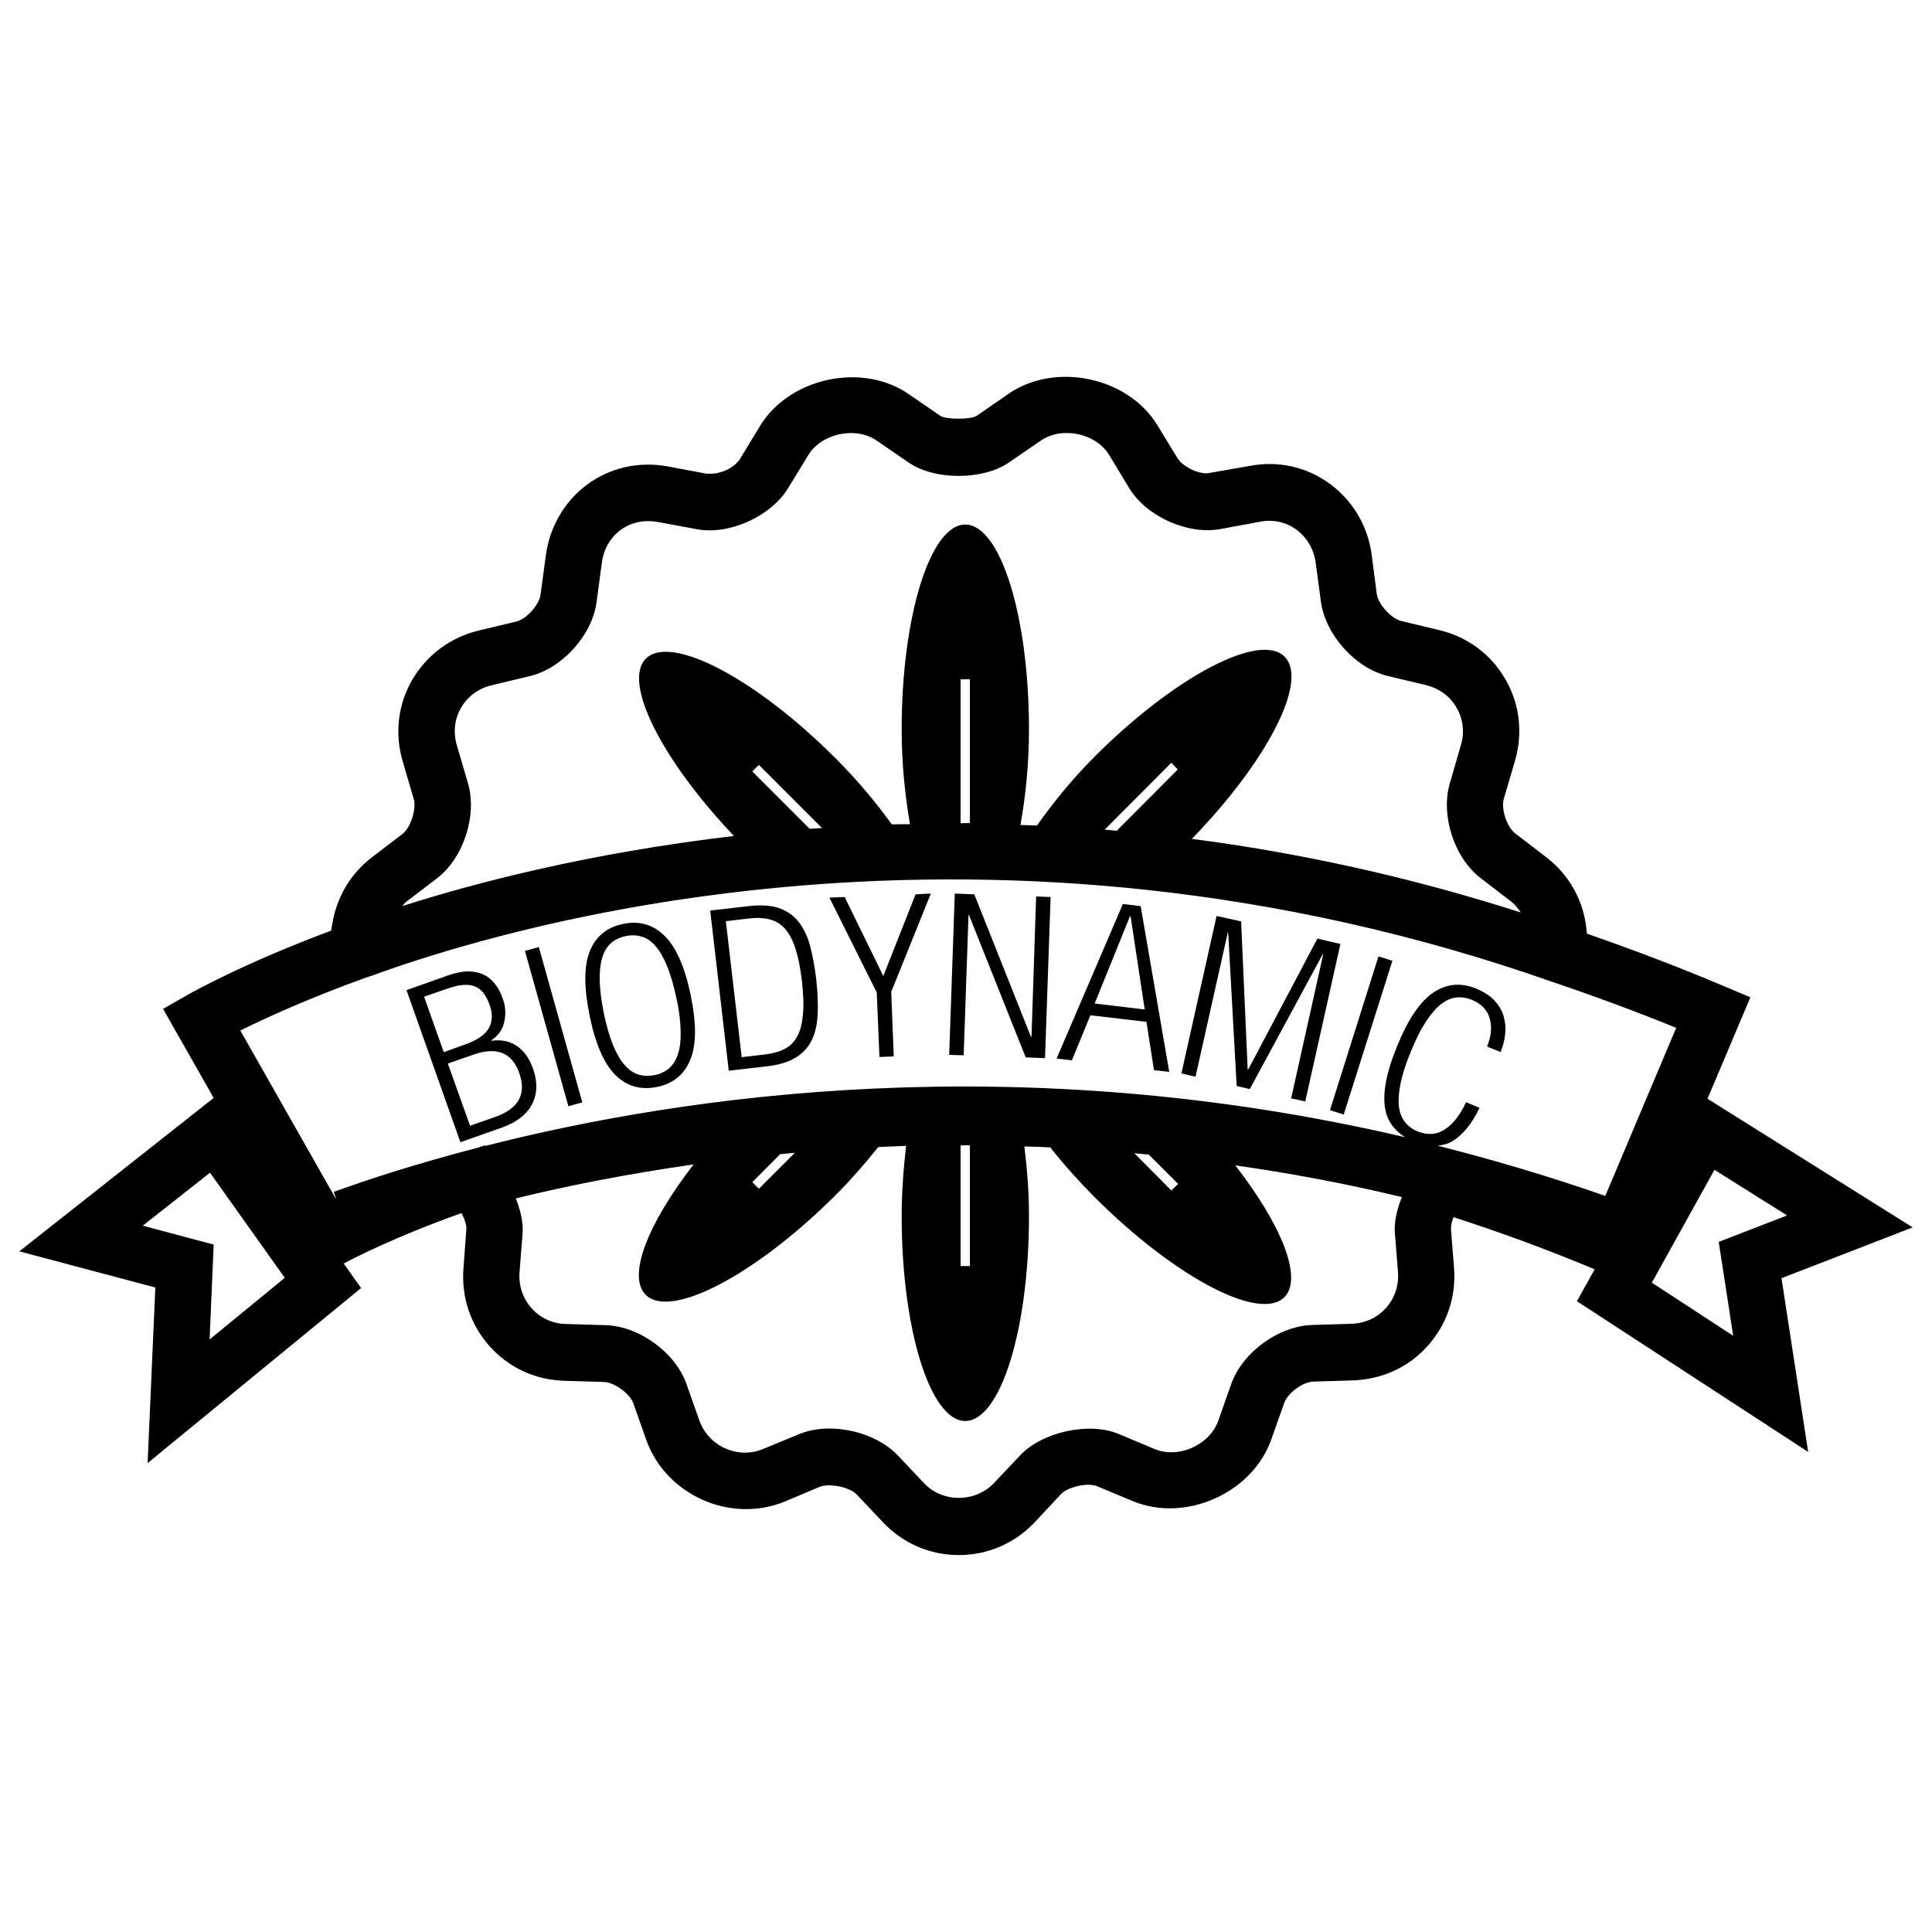 <?xml version="1.0" encoding="utf-8"?>
<!-- Svg Vector Icons : http://www.onlinewebfonts.com/icon -->
<!DOCTYPE svg PUBLIC "-//W3C//DTD SVG 1.1//EN" "http://www.w3.org/Graphics/SVG/1.1/DTD/svg11.dtd">
<svg version="1.1" xmlns="http://www.w3.org/2000/svg" xmlns:xlink="http://www.w3.org/1999/xlink" x="0px" y="0px" viewBox="0 0 1000 1000" enable-background="new 0 0 1000 1000" xml:space="preserve">
<g><g><path d="M481.8,462.5l-20.5,50.9l1.3,33.4l-7.4,0.3l-1.4-33.4l-24.5-49.1l7.9-0.3l20,40.9l16.7-42.3L481.8,462.5z M422.5,507c0.7,6.8,1,12.8,0.7,18c-0.2,5.3-1.3,9.8-3.1,13.5c-1.9,3.8-4.7,6.8-8.4,9c-3.7,2.2-8.5,3.7-14.5,4.4l-20,2.3l-9.6-82.9l20-2.3c6-0.7,11.1-0.4,15.2,0.9c4.1,1.3,7.5,3.6,10.2,6.8c2.6,3.2,4.8,7.4,6.2,12.5C420.6,494.4,421.7,500.3,422.5,507z M415.1,508c-0.8-6.8-1.9-12.4-3.3-16.8c-1.4-4.4-3.2-7.8-5.4-10.4c-2.3-2.5-4.8-4.1-7.9-4.9c-3.1-0.8-6.7-1-10.7-0.5l-12.1,1.4l8.2,70.4l12-1.4c4-0.5,7.5-1.4,10.3-2.9c2.8-1.5,5-3.6,6.5-6.6c1.6-2.9,2.5-6.7,2.9-11.3C416.1,520.4,415.8,514.7,415.1,508z M533.9,536.7l-0.3-0.1l-29.3-73.7l-10.1-0.4l-2.9,83.5l7.5,0.2l2.5-72.7h0.2l29.4,73.8l10,0.4l2.9-83.4l-7.5-0.3L533.9,536.7z M357.5,515.1c3,14.6,3,25.8-0.2,33.4c-3.1,7.7-8.9,12.4-17.2,14.1c-8.4,1.7-15.6-0.3-21.5-6.1c-5.9-5.8-10.4-16.1-13.4-30.7c-3-14.7-3-25.8,0.1-33.5c3.1-7.7,8.9-12.4,17.3-14.1c8.3-1.7,15.4,0.3,21.4,6.2C349.9,490.2,354.5,500.5,357.5,515.1z M352.3,533.7c-0.1-4.7-0.7-10.5-2.2-17.1c-1.4-6.6-3-12.1-4.8-16.5c-1.8-4.4-3.8-7.9-6-10.4c-2.1-2.5-4.6-4.2-7.2-4.9c-2.6-0.8-5.3-0.9-8.2-0.3c-2.9,0.6-5.4,1.8-7.5,3.5c-2,1.8-3.6,4.2-4.6,7.4c-1,3.2-1.5,7.2-1.4,11.9c0.1,4.8,0.8,10.4,2.1,17c1.4,6.7,3,12.2,4.8,16.6c1.8,4.4,3.8,7.9,6,10.3c2.2,2.6,4.7,4.2,7.2,5c2.6,0.8,5.3,0.8,8.3,0.3c2.9-0.6,5.4-1.8,7.5-3.5c2-1.8,3.6-4.3,4.6-7.4C352,542.4,352.4,538.5,352.3,533.7z M271.7,492.2l22.5,80.4l7.2-2l-22.5-80.4L271.7,492.2z M590.4,469l14.8,85.8l-7.9-0.9l-3.9-25l-29-3.4l-9.6,23.3l-7.9-0.9l34.3-80L590.4,469z M592.5,522.5l-7.3-48.2l-0.3-0.1l-18.3,45.2L592.5,522.5z M681.9,485.8L646,553.7l-0.2-0.1l-3.4-76.7l-12.7-2.8l-18.2,81.5l7.3,1.7l16.7-74.6l0.2,0l4.4,79.4l6.8,1.6l37.8-69.9l0.2,0.1l-16.6,74.6l7.3,1.6l18.2-81.5L681.9,485.8z M688.4,574.6l7.1,2.3l25.2-79.6l-7.2-2.3L688.4,574.6z M275.9,553.1c2.4,6.9,2.3,13-0.5,18.4c-2.8,5.4-8,9.4-15.5,12.1l-21.6,7.6l-27.9-78.7l21.7-7.7c3.8-1.3,7.3-2,10.3-2c3,0,5.7,0.6,8,1.7c2.3,1.1,4.3,2.8,5.9,4.9c1.7,2.2,3,4.7,4,7.7c1.4,3.9,1.6,7.8,0.7,11.8c-0.8,4-3.1,7.1-6.7,9.6l0.1,0.2c5.2-0.7,9.6,0.2,13.3,2.8C271.3,544,274,547.9,275.9,553.1z M229.7,544.6l11.1-4c6.2-2.2,10.3-5,12.2-8.4c1.9-3.4,2.1-7.5,0.4-12.1c-1.9-5.4-4.5-8.5-8-9.7c-3.5-1.2-8-0.7-13.5,1.2l-12.4,4.3L229.7,544.6z M268.8,555.5c-3.7-10.7-11.7-13.9-23.8-9.6l-13.2,4.6l11.5,32.2l13.1-4.6C268.4,573.8,272.6,566.3,268.8,555.5z M922.1,661.6l13.8,89.9l-119.7-78l9.2-16.5c-23.9-10-48-18.9-73.1-27c-1,2.6-1.3,4.8-1.3,6.1l1.6,20.1c1.2,15-3.7,29.4-13.7,40.5c-9.9,11.1-23.7,17.3-38.8,17.8l-20.2,0.6c-5.5,0.1-13.4,5.9-15.2,11.1l-6.7,18.9c-9.7,27.6-44.3,43.2-71.6,31.9l-18.7-7.8c-0.3-0.1-1.7-0.7-4.3-0.7c-5.7,0-11.9,2.4-14,4.6L535.5,788c-10.4,10.9-24.3,16.9-39.2,16.9c-14.9,0-28.9-6-39.2-16.9l-13.9-14.7c-2.1-2.2-8.2-4.5-14-4.5c-2.6,0-4,0.5-4.5,0.6l-18.5,7.8c-28.4,11.6-61.6-3.6-71.7-31.9l-6.7-19c-1.8-5-9.9-10.9-15.2-11l-20.3-0.6c-15.1-0.4-28.8-6.7-38.8-17.8c-10-11.2-14.8-25.5-13.6-40.6l1.5-20.1c0.1-1.3-0.4-4.3-2.5-8.3c-34.3,12.2-54.9,22.9-61,26.1l9,12.7L76.4,757.3l4-90.9L10,647.7l100.6-79.4l-26.2-46.1l12.6-7.2c3-1.7,29.4-16.5,74.4-33.3l0.6-3.6c2.3-13.8,9.5-25.9,20.3-34.2l16.1-12.3c4.1-3.2,7.2-12.8,5.8-17.9l-5.7-19.4c-4.3-14.4-2.6-29.5,4.8-42.3c7.5-12.9,19.7-22,34.3-25.6l19.7-4.7c5.1-1.2,11.9-8.7,12.5-14l2.7-20.1c4.1-30.8,32-52.1,63.6-46.1l19.7,3.7c8.6,0.5,15.1-4.1,17.3-7.8l10.4-17.1c15.2-24.8,52.7-32.9,76.7-16.4l16.6,11.4c3,1.9,16,1.9,18.8-0.1l16.6-11.5c24.3-16.5,61.6-8.5,76.8,16.3l10.5,17.2c2.3,3.7,9.2,7.8,15.3,7.8l21.8-3.8c30.7-6.1,59.4,15.3,63.4,46.1l2.6,20.1c0.7,5.3,7.4,12.7,12.6,14l19.6,4.7c14.8,3.5,27,12.6,34.4,25.5c7.5,12.9,9.1,28,4.9,42.4l-5.7,19.3c-1.6,5.2,1.5,14.7,5.8,18l16,12.3c12.1,9.2,19.6,22.7,21,37.9l0.2,1.8h0.1v0c23.9,8.3,47.8,17.4,71,27.2l13.5,5.7l-22.2,52.5L990,635.3L922.1,661.6z M208.2,469c38.4-12.3,97.5-27.6,171.7-36.3c-37.4-39.4-57.8-79.6-45.6-91.8c12.9-12.8,56.9,10.2,98.3,51.7c11.5,11.5,20.9,22.9,29,34.1c3-0.1,6.3-0.1,9.4-0.1c-2.5-14.7-4.3-31-4.3-49.1c0-58.5,14.8-106,32.9-106c18.2,0,33,47.5,33,106c0,18.3-1.8,34.7-4.4,49.5c2.9,0.1,5.6,0.2,8.5,0.3c8.3-11.6,17.8-23.6,30-35.8c41.4-41.4,85.5-64.5,98.2-51.6c12.5,12.5-8.9,54-48,94.3c54.1,7,111.3,19.2,170.3,38.1c-1.4-1.9-2.8-3.9-4.7-5.4l-16-12.3c-13.9-10.6-21-32.8-16-49.4l5.6-19.3c2-6.7,1.3-13.7-2.2-19.6c-3.4-6-9-10-15.9-11.7l-19.6-4.7c-16.9-4-32.4-21.4-34.7-38.5l-2.7-20.1c-1.9-14.3-14.8-24.2-29.1-21.2l-20,3.7c-16.7,3.2-38.3-6.2-47.4-21.1l-10.4-17.2c-6.8-11.2-24.2-15-35.3-7.5l-16.6,11.4c-13.4,9.2-38.4,9.3-51.9,0L453.7,228c-10.9-7.5-28.5-3.6-35.3,7.5l-10.5,17.2c-8.9,14.5-30.3,24.4-47.3,21.2l-20-3.7c-15.1-2.8-27.3,7-29.1,21.2l-2.7,20.1c-2.2,17.2-17.8,34.5-34.7,38.5l-19.7,4.7c-6.8,1.6-12.4,5.8-15.8,11.7c-3.4,5.9-4.1,12.8-2.1,19.5l5.7,19.4c4.9,16.6-2.2,38.7-16,49.3l-16.1,12.3C209.4,467.4,208.9,468.3,208.2,469z M606.3,394.8l-34.5,34.6c2,0.2,4.1,0.4,6.2,0.6l31.6-31.7L606.3,394.8z M497.2,351.6v74.5c1.6,0,3.1-0.1,4.8-0.1v-74.4H497.2z M392.8,395.9l-3.4,3.4l29.7,29.7c2.1-0.2,4.3-0.2,6.4-0.4L392.8,395.9z M147.4,661.4l-38.7-54.4l-34.8,27.4l36.7,9.8l-2.1,49.1L147.4,661.4z M722,638.4c-0.5-6.1,1.1-12.5,3.6-18.8c-29.5-7.1-58.1-12.4-86.2-16.4c23.9,30.8,35.1,58.4,25.4,68.2C652,684.3,608,661,566.6,619.7c-8.5-8.6-16.2-17.2-22.9-25.7c0.7,0,1.4-0.1,2,0c-5.2-0.3-10.3-0.5-15.5-0.6c1.4,11.3,2.4,23.2,2.4,36.1c0,58.5-14.8,106-33,106c-18.1,0-32.9-47.5-32.9-106c0-12.9,1-25,2.3-36.4c-4.9,0.2-9.6,0.4-14.4,0.6c-6.6,8.2-13.8,16.6-22.1,24.9c-41.4,41.3-85.4,64.4-98.3,51.6c-9.7-9.8,1.2-37,24.8-67.5c-34.7,5-65.7,11.1-92,17.6c2.4,6.2,3.9,12.3,3.5,18.1l-1.6,20.1c-0.5,7,1.7,13.6,6.3,18.7c4.6,5.1,10.9,8,17.9,8.1l20.2,0.6c17.3,0.4,36.2,14,42,30.4l6.7,19c4.7,13.1,19.7,20.2,33,14.7l18.6-7.7c4.7-1.9,9.9-2.9,15.6-2.9c13.5,0,27.3,5.4,35.2,13.6l13.9,14.7c9.6,10.2,26.4,10.1,36.1,0l13.9-14.7c11.3-11.8,35.4-17.2,50.7-10.8l18.6,7.8c12.4,5.2,28.6-2.1,33-14.7l6.7-19c5.8-16.4,24.7-30.1,42.1-30.5l20-0.6c7-0.2,13.4-3.1,17.9-8.1c4.6-5.1,6.8-11.7,6.3-18.7L722,638.4z M392.8,615.3l18.6-18.6c-2.6,0.2-5,0.5-7.6,0.7l-14.4,14.5L392.8,615.3z M502,655.3v-62.5c-1.7,0-3.2,0-4.8,0.1v62.4H502z M606.3,616.2l3.5-3.4l-15.2-15.2c-2.5-0.2-5-0.5-7.5-0.7L606.3,616.2z M830.9,619l36.7-87c-20.9-8.5-42.3-16.4-63.6-23.6c-293.3-103.3-541.9-28.9-611.5-3.4c-0.3,0.1-0.4,0.1-0.7,0.2l-2.4,0.8c-30.1,10.9-52.1,21-65,27.4l49.6,87.4l-1.2-3.9c16.5-6,42.2-14.5,74.7-22.9l3.6-1.2l0.2,0.3c102.8-26.2,275.1-51.4,475.9-4.5c-5.1-3.3-8.8-7.7-10.1-14c-1.7-8.1,0.3-19.1,6-33c5.6-13.9,11.9-23.2,18.7-27.8c6.9-4.6,14.2-5.4,22.3-2.1c3.8,1.6,7,3.6,9.3,6c2.3,2.5,3.9,5.1,4.8,8c0.9,3,1.2,6.1,0.9,9.2c-0.3,3.3-1.1,6.5-2.4,9.6l-7-2.8c2.2-5.3,2.6-10.1,1.4-14.5c-1.2-4.4-4.4-7.7-9.3-9.7c-2.7-1.1-5.5-1.5-8.1-1.2c-2.7,0.3-5.4,1.5-8,3.6c-2.6,2.1-5.2,5.1-7.8,9.1c-2.6,4-5.2,9.2-7.7,15.4c-2.6,6.2-4.3,11.8-5.3,16.4c-0.9,4.7-1.2,8.6-0.8,12c0.4,3.3,1.5,6,3.2,8.1c1.7,2.1,3.9,3.7,6.7,4.8c5,1.9,9.5,1.7,13.8-1.1c4.3-2.7,7.9-7.4,11-14.1l7,2.9c-4.2,8.8-9.2,14.7-15,17.8c-2,1.1-4.4,1.5-6.7,1.8C772.5,600.2,801.4,608.7,830.9,619z M897.1,691.4l-7.5-48.6l35.4-13.7l-37.6-23.6L855,663.9L897.1,691.4z"/></g><g></g><g></g><g></g><g></g><g></g><g></g><g></g><g></g><g></g><g></g><g></g><g></g><g></g><g></g><g></g></g>
</svg>